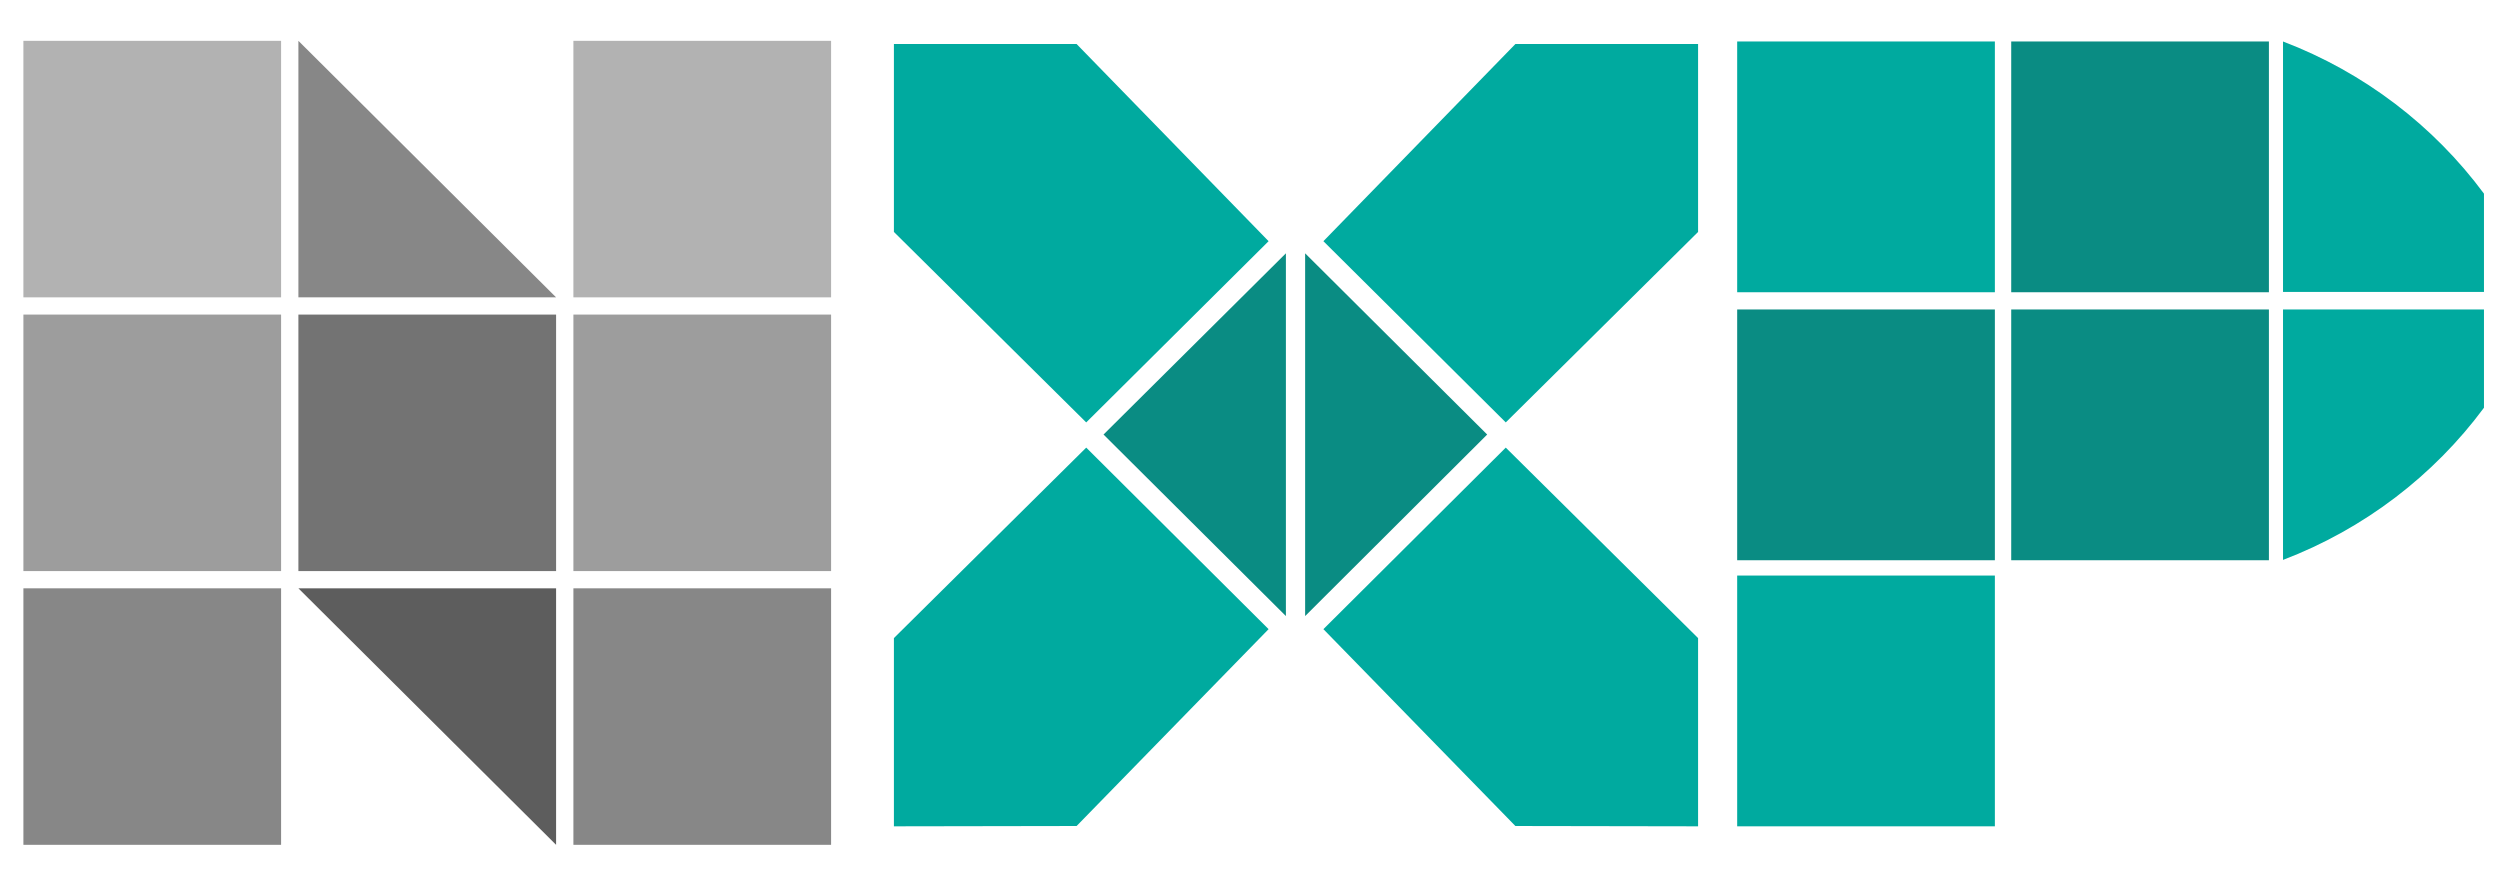 <svg version="1.2" xmlns="http://www.w3.org/2000/svg" xmlns:xlink="http://www.w3.org/1999/xlink" overflow="visible" preserveAspectRatio="none" viewBox="0 0 780 280" xml:space="preserve" y="0px" x="0px" id="Layer_1_1554130366492" width="125" height="44.666"><g transform="translate(1, 1)"><style type="text/css">
	.st0_1554130366492{fill-rule:evenodd;clip-rule:evenodd;fill:#878787;}
	.st1_1554130366492{fill-rule:evenodd;clip-rule:evenodd;fill:#9D9D9D;}
	.st2_1554130366492{fill-rule:evenodd;clip-rule:evenodd;fill:#B2B2B2;}
	.st3_1554130366492{fill-rule:evenodd;clip-rule:evenodd;fill:#737373;}
	.st4_1554130366492{fill-rule:evenodd;clip-rule:evenodd;fill:#5D5D5D;}
	.st5_1554130366492{fill-rule:evenodd;clip-rule:evenodd;fill:#00AA9F;}
	.st6_1554130366492{fill-rule:evenodd;clip-rule:evenodd;fill:#0A8C83;}
</style><g id="New_Symbol_6_1554130366492">
</g><polygon points="6.3,263.8 86.7,263.8 86.7,183.4 6.3,183.4 6.3,263.8" class="st0_1554130366492" vector-effect="non-scaling-stroke"/><polygon points="6.3,178 86.7,178 86.7,97.6 6.3,97.6 6.3,178" class="st1_1554130366492" vector-effect="non-scaling-stroke"/><polygon points="6.3,92.2 86.7,92.2 86.7,11.8 6.3,11.8 6.3,92.2" class="st2_1554130366492" vector-effect="non-scaling-stroke"/><polygon points="92.1,11.8 172.5,92.2 92.1,92.2 92.1,11.8" class="st0_1554130366492" vector-effect="non-scaling-stroke"/><polygon points="92.1,178 172.5,178 172.5,97.6 92.1,97.6 92.1,178" class="st3_1554130366492" vector-effect="non-scaling-stroke"/><polygon points="92.1,183.4 172.5,183.4 172.5,263.8 92.1,183.4" class="st4_1554130366492" vector-effect="non-scaling-stroke"/><polygon points="177.9,263.8 258.3,263.8 258.3,183.4 177.9,183.4 177.9,263.8" class="st0_1554130366492" vector-effect="non-scaling-stroke"/><polygon points="177.9,178 258.3,178 258.3,97.6 177.9,97.6 177.9,178" class="st1_1554130366492" vector-effect="non-scaling-stroke"/><polygon points="177.9,92.2 258.3,92.2 258.3,11.8 177.9,11.8 177.9,92.2" class="st2_1554130366492" vector-effect="non-scaling-stroke"/><polygon points="541,258 621.4,258 621.4,179.4 541,179.4 541,258" class="st5_1554130366492" vector-effect="non-scaling-stroke"/><polygon points="541,174.6 621.4,174.6 621.4,96 541,96 541,174.6" class="st6_1554130366492" vector-effect="non-scaling-stroke"/><polygon points="541,90.6 621.4,90.6 621.4,12 541,12 541,90.6" class="st5_1554130366492" vector-effect="non-scaling-stroke"/><polygon points="626.5,174.6 706.9,174.6 706.9,96 626.5,96 626.5,174.6" class="st6_1554130366492" vector-effect="non-scaling-stroke"/><polygon points="626.5,90.6 706.9,90.6 706.9,12 626.5,12 626.5,90.6" class="st6_1554130366492" vector-effect="non-scaling-stroke"/><polygon points="400.2,192.1 400.2,78.4 343.3,135.2 400.2,192.1" class="st6_1554130366492" vector-effect="non-scaling-stroke"/><polygon points="406.2,192.1 406.2,78.4 463,135.2 406.2,192.1" class="st6_1554130366492" vector-effect="non-scaling-stroke"/><polygon points="528.8,12.8 471.8,12.8 411.9,74.6 468.8,131.4 528.8,71.7" class="st5_1554130366492" vector-effect="non-scaling-stroke"/><polygon points="528.8,258 471.8,257.9 411.9,196.2 468.8,139.3 528.8,199" class="st5_1554130366492" vector-effect="non-scaling-stroke"/><polygon points="277.9,258 334.9,257.9 394.8,196.2 337.9,139.3 277.9,199" class="st5_1554130366492" vector-effect="non-scaling-stroke"/><polygon points="277.9,12.8 334.9,12.8 394.8,74.6 337.9,131.4 277.9,71.7" class="st5_1554130366492" vector-effect="non-scaling-stroke"/><path d="M774,59.7c-15.7-21.3-37.4-38-62.7-47.7v78.5H774V59.7z" class="st5_1554130366492" vector-effect="non-scaling-stroke"/><path d="M774,96h-62.7v78.5c25.3-9.7,47-26.4,62.7-47.7V96z" class="st5_1554130366492" vector-effect="non-scaling-stroke"/></g></svg>